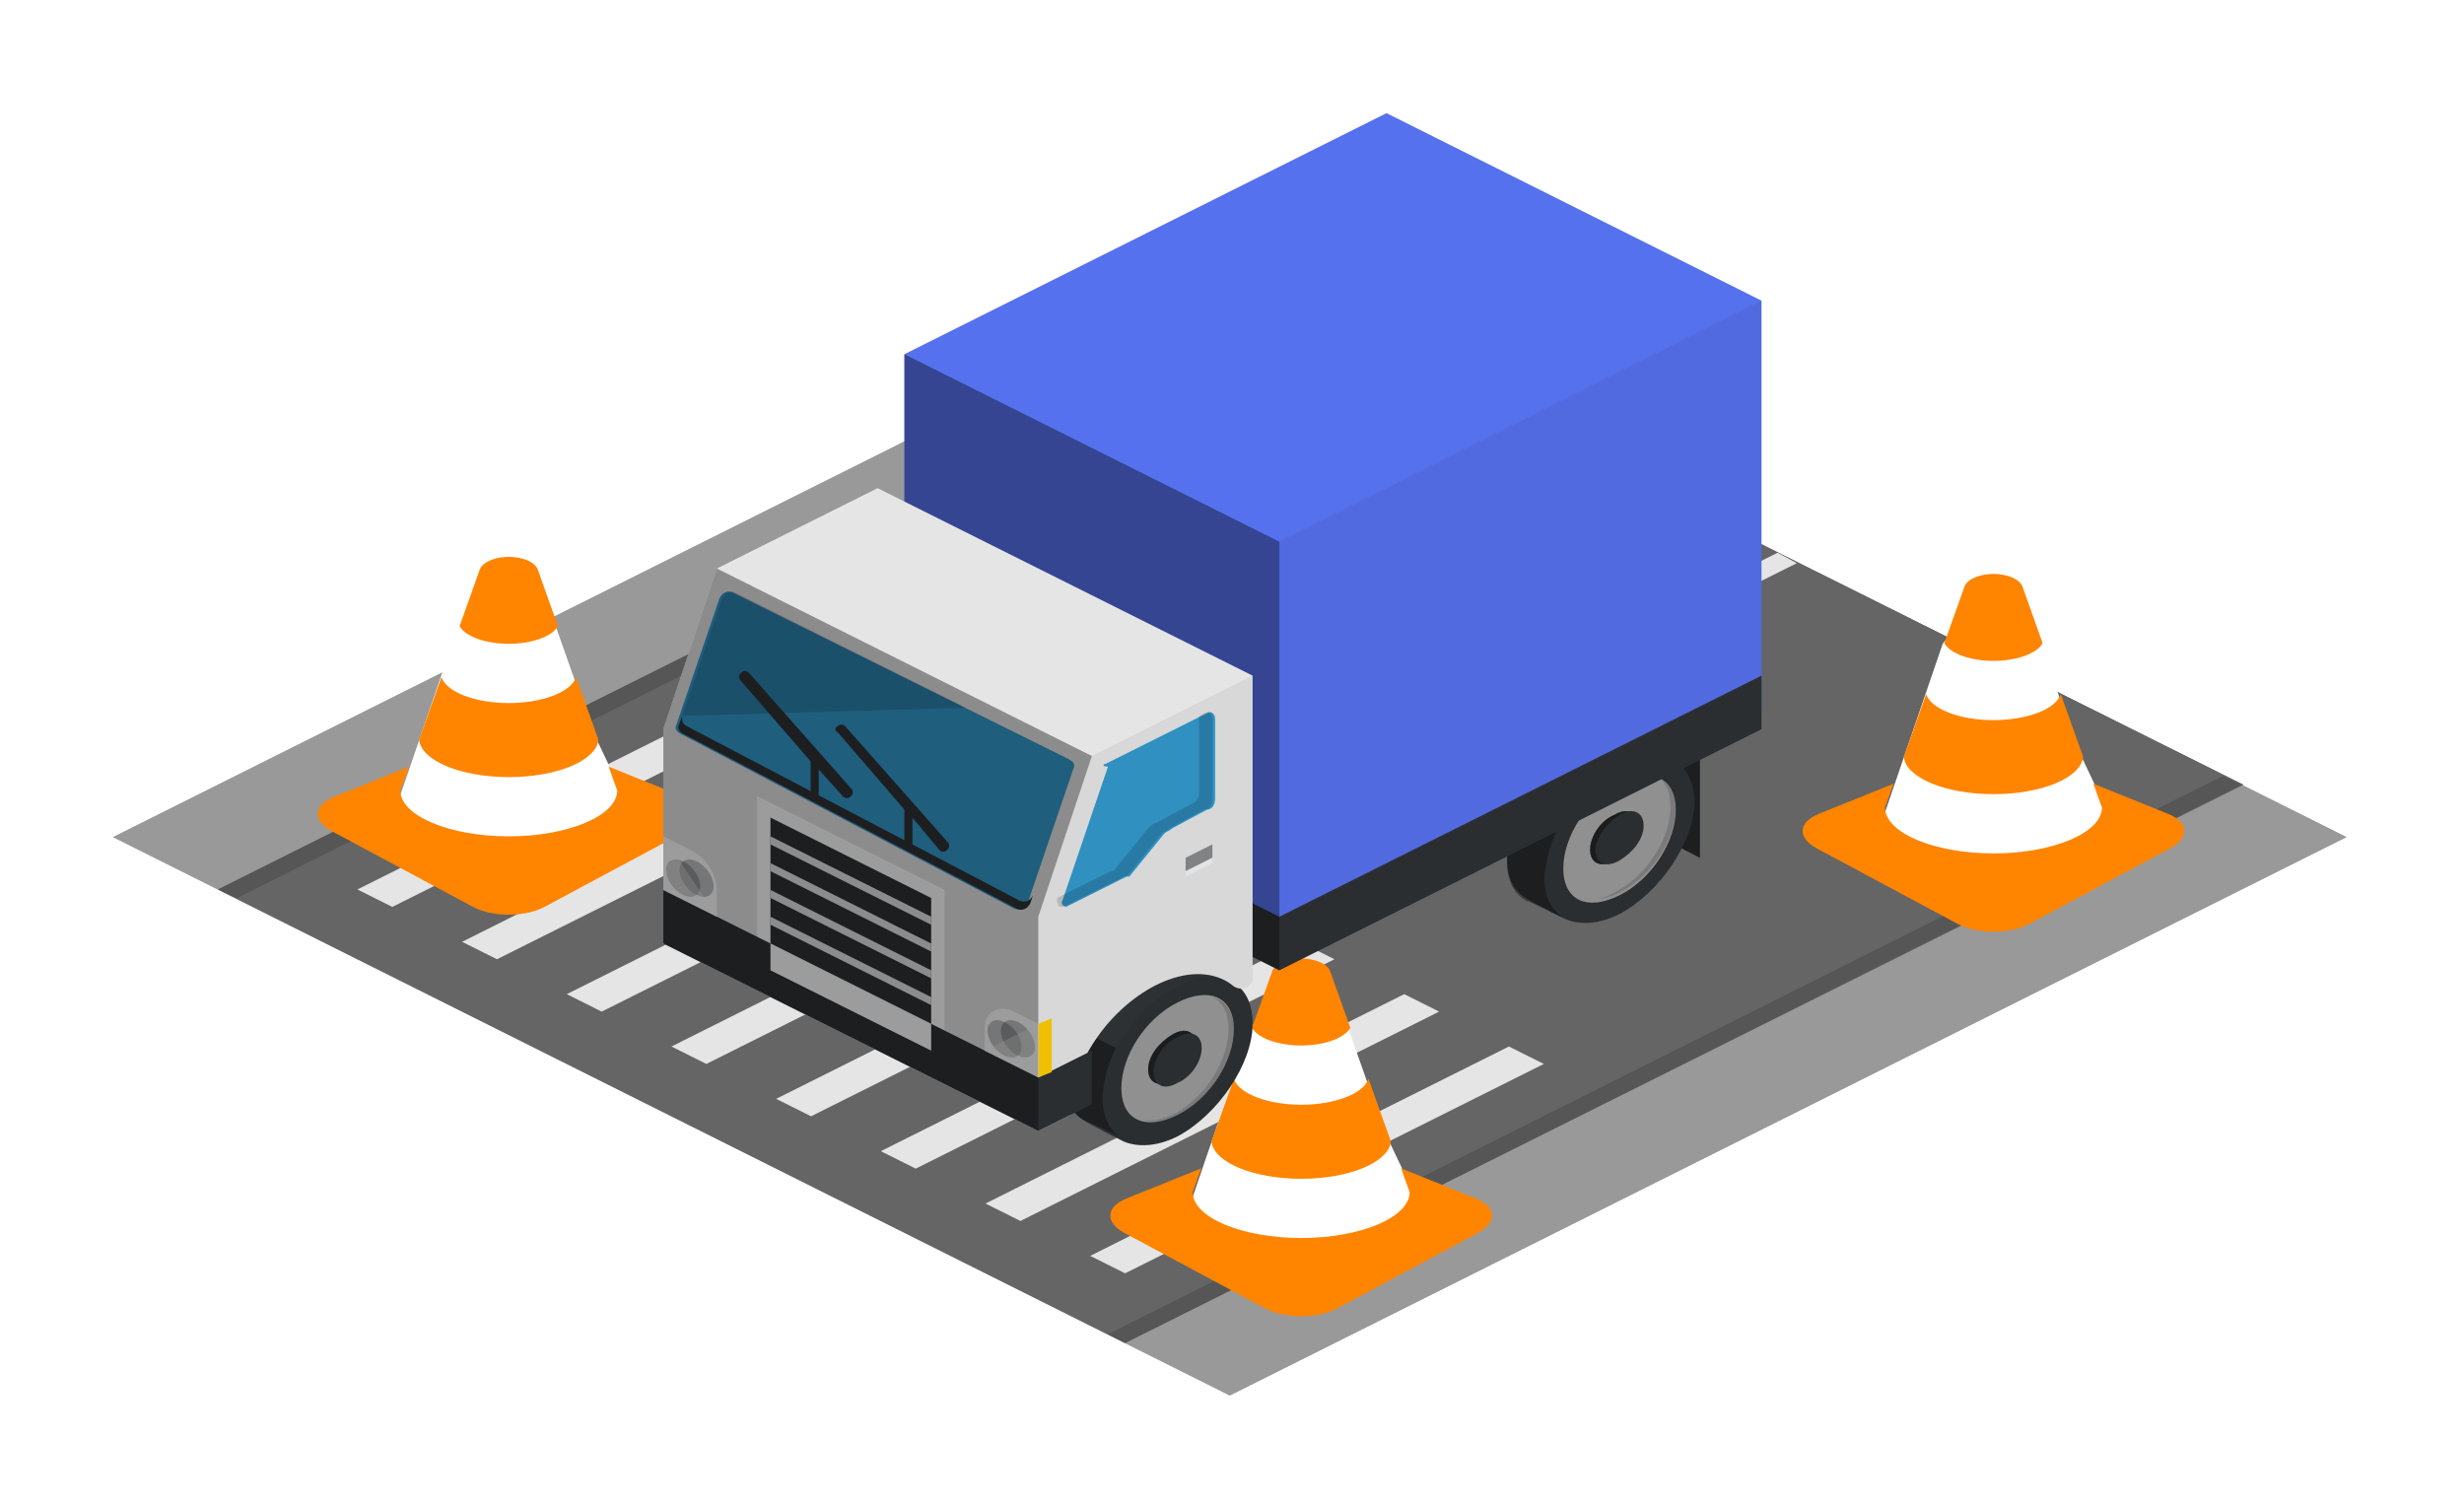 <svg width="196" height="120" viewBox="0 0 196 120" fill="none" xmlns="http://www.w3.org/2000/svg">
<g filter="url(#filter0_d_406_646)">
<path d="M92.823 17.176L4 61.587L12.327 65.751L101.15 21.339L92.823 17.176ZM173.318 57.424L84.496 101.835L92.823 105.999L181.645 61.587L173.318 57.424Z" fill="#999999"/>
<path d="M101.15 21.338L12.327 65.75L84.496 101.834L173.457 57.423L101.15 21.338Z" fill="#656565"/>
<path d="M92.823 17.176L4 61.587L12.327 65.751L101.15 21.339L92.823 17.176ZM173.318 57.424L84.496 101.835L92.823 105.999L181.645 61.587L173.318 57.424Z" fill="#999999"/>
<path d="M101.15 21.338L12.327 65.75L84.496 101.834L173.457 57.423L101.15 21.338Z" fill="#656565"/>
<path opacity="0.15" d="M171.792 56.729L83.108 101.14L84.496 101.834L173.318 57.423L171.792 56.729ZM101.15 21.338L12.327 65.75L13.854 66.444L102.538 22.032L101.15 21.338Z" fill="black"/>
<path d="M126.825 45.349L137.928 39.798L136.401 38.965L125.298 44.516L126.825 45.349ZM114.196 50.068L103.093 55.619L104.619 56.452L115.722 50.9L114.196 50.068Z" fill="#E5E5E5"/>
<path d="M84.496 96.284L81.72 94.896L115.029 78.242L117.804 79.629L84.496 96.284ZM76.169 92.12L73.393 90.732L106.701 74.078L109.477 75.466L76.169 92.12ZM67.841 87.957L65.066 86.569L98.374 69.915L101.15 71.302L67.841 87.957ZM59.514 83.793L56.739 82.405L90.047 65.751L92.823 67.139L59.514 83.793ZM51.187 79.629L48.412 78.242L81.72 61.587L84.496 62.975L51.187 79.629ZM42.86 75.466L40.084 74.078L73.393 57.424L76.169 58.812L42.86 75.466ZM34.533 71.302L31.757 69.915L65.066 53.26L67.841 54.648L34.533 71.302ZM26.206 67.139L23.43 65.751L56.739 49.097L59.514 50.484L26.206 67.139Z" fill="#E5E5E5"/>
<path d="M98.498 71.642L101.524 74.736L105.154 85.049L108.583 92.268L98.498 95.362L88.816 93.299L94.464 76.798L98.498 71.642Z" fill="white"/>
<path d="M98.502 88.763C102.282 88.763 105.448 87.479 105.639 85.801L103.86 80.817C103.443 82.02 101.132 82.874 98.502 82.874C95.873 82.874 93.562 82.02 93.145 80.817L91.367 85.801C91.559 87.479 94.723 88.763 98.502 88.763ZM98.502 78.16C100.28 78.16 101.929 77.61 102.413 76.754C101.747 74.885 101.176 73.28 100.814 72.27C100.574 71.595 99.484 71.245 98.502 71.245C97.52 71.245 96.431 71.595 96.191 72.27L94.592 76.754C95.076 77.61 96.727 78.16 98.502 78.16ZM112.387 90.326L106.449 87.931L107.133 89.84C107.099 91.863 103.174 93.476 98.502 93.476C93.833 93.476 89.905 91.864 89.871 89.84L90.556 87.931L84.618 90.326C82.953 90.996 82.882 92.237 84.463 93.084L95.631 99.072C97.209 99.918 99.794 99.918 101.374 99.072L112.543 93.084C114.123 92.237 114.052 90.996 112.387 90.326Z" fill="#FF8400"/>
<path d="M153.568 41.049L156.594 44.143L160.225 54.456L163.654 61.675L153.568 64.769L143.887 62.706L149.534 46.205L153.568 41.049Z" fill="white"/>
<path d="M153.573 58.17C157.352 58.17 160.518 56.886 160.709 55.209L158.93 50.224C158.513 51.428 156.203 52.282 153.573 52.282C150.943 52.282 148.633 51.428 148.215 50.224L146.438 55.209C146.629 56.886 149.793 58.17 153.573 58.17ZM153.573 47.568C155.35 47.568 157 47.017 157.483 46.162C156.818 44.293 156.247 42.688 155.885 41.677C155.644 41.002 154.555 40.652 153.573 40.652C152.591 40.652 151.501 41.002 151.261 41.677L149.662 46.162C150.146 47.017 151.797 47.568 153.573 47.568ZM167.457 59.733L161.519 57.339L162.204 59.247C162.169 61.27 158.244 62.883 153.573 62.883C148.903 62.883 144.975 61.272 144.942 59.247L145.626 57.339L139.688 59.733C138.023 60.403 137.952 61.645 139.534 62.491L150.701 68.479C152.279 69.325 154.865 69.325 156.444 68.479L167.614 62.491C169.193 61.645 169.122 60.403 167.457 59.733Z" fill="#FF8400"/>
<path d="M35.466 39.691L38.492 42.785L42.123 53.099L45.551 60.318L35.466 63.412L25.785 61.349L31.432 44.848L35.466 39.691Z" fill="white"/>
<path d="M35.471 56.813C39.25 56.813 42.416 55.529 42.607 53.851L40.828 48.867C40.411 50.07 38.1 50.924 35.471 50.924C32.841 50.924 30.531 50.07 30.113 48.867L28.336 53.851C28.527 55.529 31.691 56.813 35.471 56.813ZM35.471 46.21C37.248 46.21 38.898 45.66 39.381 44.804C38.716 42.935 38.145 41.33 37.783 40.32C37.542 39.644 36.453 39.295 35.471 39.295C34.489 39.295 33.399 39.644 33.159 40.32L31.56 44.804C32.044 45.66 33.695 46.21 35.471 46.21ZM49.355 58.376L43.417 55.981L44.102 57.89C44.067 59.913 40.142 61.526 35.471 61.526C30.801 61.526 26.873 59.914 26.84 57.89L27.524 55.981L21.586 58.376C19.921 59.046 19.85 60.287 21.431 61.133L32.599 67.122C34.177 67.968 36.763 67.968 38.342 67.122L49.511 61.133C51.091 60.287 51.02 59.046 49.355 58.376Z" fill="#FF8400"/>
<path d="M130.219 55.134V63.23L124.892 60.46V52.577L130.219 55.134Z" fill="#2D3134"/>
<path opacity="0.39" d="M130.219 55.134V63.23L124.892 60.46V52.577L130.219 55.134Z" fill="black"/>
<path d="M85.689 71.964C87.181 71.112 88.672 71.112 89.737 71.538L92.72 73.03C93.999 73.456 94.638 74.734 94.638 76.439C94.638 79.634 91.868 83.683 88.672 85.387C86.968 86.239 85.476 86.239 84.411 85.813C84.411 85.813 81.428 84.322 81.215 84.109C80.15 83.469 79.724 82.404 79.724 80.913C79.724 77.504 82.493 73.456 85.689 71.964Z" fill="#2D3134"/>
<path opacity="0.39" d="M84.411 85.603C83.985 85.389 81.428 84.111 81.215 84.111C80.15 83.472 79.724 82.407 79.724 80.915C79.724 79.637 80.15 78.145 80.789 76.867L83.772 78.359C83.133 79.637 82.707 81.128 82.707 82.407C82.707 83.898 83.346 85.177 84.411 85.603Z" fill="black"/>
<path d="M84.198 81.554C84.198 84.11 86.116 84.963 88.672 83.684C91.229 82.406 93.147 79.423 93.147 76.866C93.147 74.31 91.229 73.457 88.672 74.736C86.116 76.014 84.198 78.997 84.198 81.554Z" fill="#999999"/>
<path opacity="0.15" d="M88.246 83.683C90.803 82.405 92.72 79.422 92.72 76.865C92.72 75.587 92.294 74.735 91.442 74.309C92.507 74.522 93.147 75.587 93.147 76.865C93.147 79.422 91.229 82.405 88.672 83.683C87.394 84.322 86.329 84.322 85.476 83.896C86.329 84.322 87.181 84.109 88.246 83.683Z" fill="black"/>
<path d="M86.329 80.062C86.329 81.128 87.181 81.554 88.246 80.915C89.311 80.275 90.164 79.21 90.164 78.145C90.164 77.079 89.311 76.653 88.246 77.293C87.181 77.932 86.329 78.997 86.329 80.062Z" fill="#2D3134"/>
<path opacity="0.39" d="M86.329 80.062C86.329 81.128 87.181 81.554 88.246 80.915C89.311 80.275 90.164 79.21 90.164 78.145C90.164 77.079 89.311 76.653 88.246 77.293C87.181 77.932 86.329 78.997 86.329 80.062Z" fill="black"/>
<path d="M86.755 80.277C86.755 81.342 87.607 81.768 88.672 81.129C89.738 80.703 90.59 79.424 90.59 78.359C90.59 77.294 89.738 76.868 88.672 77.507C87.607 77.933 86.755 79.211 86.755 80.277Z" fill="#2D3134"/>
<path opacity="0.06" d="M82.706 82.406C82.706 85.602 85.476 87.094 88.672 85.389C91.868 83.684 94.638 79.636 94.638 76.441C94.638 73.245 91.868 71.753 88.672 73.458C85.476 74.949 82.706 78.997 82.706 82.406Z" fill="black"/>
<path d="M120.844 54.283C122.335 53.43 123.827 53.43 124.892 53.857L127.875 55.348C128.94 55.774 129.792 57.052 129.792 58.757C129.792 61.953 127.023 66.001 123.827 67.705C122.122 68.558 120.631 68.558 119.566 68.132C119.566 68.132 116.583 66.64 116.37 66.427C115.304 65.788 114.878 64.722 114.878 63.231C114.878 60.035 117.648 55.987 120.844 54.283Z" fill="#2D3134"/>
<path opacity="0.39" d="M119.566 68.131C119.14 67.918 116.583 66.64 116.37 66.64C115.305 66.001 114.879 64.936 114.879 63.444C114.879 62.166 115.305 60.674 115.944 59.396L118.927 60.887C118.288 62.166 117.861 63.657 117.861 64.936C117.861 66.427 118.501 67.492 119.566 68.131Z" fill="black"/>
<path d="M119.353 64.082C119.353 66.639 121.27 67.491 123.827 66.213C126.384 64.935 128.301 61.952 128.301 59.395C128.301 56.838 126.384 55.986 123.827 57.265C121.27 58.543 119.353 61.526 119.353 64.082Z" fill="#999999"/>
<path opacity="0.15" d="M123.401 66C125.958 64.722 127.875 61.739 127.875 59.182C127.875 57.904 127.449 57.052 126.597 56.626C127.662 56.839 128.301 57.904 128.301 59.182C128.301 61.739 126.384 64.722 123.827 66C122.549 66.639 121.483 66.639 120.631 66.213C121.483 66.639 122.336 66.639 123.401 66Z" fill="black"/>
<path d="M121.483 62.592C121.483 63.657 122.336 64.084 123.401 63.444C124.466 63.018 125.318 61.74 125.318 60.675C125.318 59.609 124.466 59.183 123.401 59.822C122.336 60.248 121.483 61.527 121.483 62.592Z" fill="#2D3134"/>
<path opacity="0.39" d="M121.483 62.592C121.483 63.657 122.336 64.084 123.401 63.444C124.466 63.018 125.318 61.74 125.318 60.675C125.318 59.609 124.466 59.183 123.401 59.822C122.336 60.248 121.483 61.527 121.483 62.592Z" fill="black"/>
<path d="M121.91 62.592C121.91 63.657 122.762 64.084 123.827 63.444C124.892 62.805 125.745 61.74 125.745 60.675C125.745 59.609 124.892 59.183 123.827 59.822C122.762 60.462 121.91 61.74 121.91 62.592Z" fill="#2D3134"/>
<path opacity="0.06" d="M117.861 64.722C117.861 67.918 120.631 69.409 123.827 67.704C127.023 66 129.792 61.952 129.792 58.756C129.792 55.56 127.023 54.069 123.827 55.773C120.631 57.478 117.861 61.526 117.861 64.722Z" fill="black"/>
<path d="M105.291 4L135.119 18.914V51.512L96.769 70.687L66.94 55.134V23.175L105.291 4Z" fill="#5671EE"/>
<path d="M135.119 48.743V53.004L96.769 72.18V67.918L135.119 48.743ZM66.94 53.004V57.266L96.769 72.18V67.918L66.94 53.004Z" fill="#2D3134"/>
<path opacity="0.06" d="M135.119 18.915V53.004L96.769 72.18V38.09L135.119 18.915Z" fill="black"/>
<path opacity="0.39" d="M66.94 23.176V57.265L96.769 72.179V38.09L66.94 23.176Z" fill="black"/>
<path d="M52.026 40.221L64.809 33.829L94.638 48.743V72.819C94.638 73.458 93.785 73.884 93.146 73.458C90.59 71.327 86.115 72.819 82.919 76.654C81.002 78.998 80.15 81.554 80.15 83.685L77.593 84.963L47.765 70.049V53.004L52.026 40.221Z" fill="#E5E5E5"/>
<path d="M76.741 66.854L80.363 56.201C80.576 55.775 80.363 55.562 79.937 55.348L53.305 42.139C52.879 41.926 52.453 42.139 52.239 42.565L48.831 52.579C48.617 53.005 48.831 53.218 49.257 53.431L75.676 67.28C76.102 67.493 76.741 67.28 76.741 66.854Z" fill="#3399CC"/>
<path opacity="0.15" d="M71.841 51.3L53.518 42.139C53.092 41.926 52.666 42.139 52.453 42.565L49.257 51.94L71.841 51.3Z" fill="black"/>
<path d="M49.043 52.577L49.256 51.938C49.256 52.364 49.256 52.577 49.682 52.79L76.102 66.639C76.528 66.852 76.954 66.639 77.167 66.213L76.954 66.852C76.741 67.278 76.315 67.491 75.889 67.278L49.469 53.429C49.043 53.216 48.83 53.003 49.043 52.577Z" fill="#2D3134"/>
<path d="M70.136 65.786L55.222 58.329V70.686L70.136 78.144V65.786Z" fill="white"/>
<path d="M69.071 76.441L56.287 70.049V60.035L69.071 66.427V76.441Z" fill="#2D3134"/>
<path d="M47.765 70.048V65.787L77.593 80.701V84.962L47.765 70.048ZM81.855 82.832L77.593 84.962V80.701L81.855 78.571V82.832Z" fill="#2D3134"/>
<path d="M69.071 76.441V78.572L56.287 72.18V70.049L69.071 76.441Z" fill="white"/>
<path d="M82.92 55.774L91.016 51.726C91.229 51.513 91.655 51.726 91.655 52.152V58.544C91.655 58.97 91.442 59.396 91.016 59.396L88.246 60.887C88.033 61.1 87.82 61.1 87.607 61.313L84.837 64.722H84.624L79.937 67.066C79.724 67.279 79.298 66.853 79.511 66.64L83.133 55.987C82.707 55.987 82.707 55.774 82.92 55.774Z" fill="#3399CC"/>
<path opacity="0.15" d="M79.085 66.427L83.346 64.296H83.559L86.329 60.887C86.541 60.674 86.755 60.461 86.968 60.461L89.737 58.97C90.163 58.757 90.377 58.544 90.377 58.117V51.939L90.803 51.726C91.016 51.513 91.442 51.726 91.442 52.152V58.544C91.442 58.97 91.229 59.396 90.803 59.396L88.033 60.887C87.82 61.1 87.607 61.1 87.394 61.313L84.624 64.722H84.411L79.724 67.066C79.298 67.279 79.085 67.066 79.085 66.427Z" fill="black"/>
<path d="M77.593 76.441V80.702L78.659 80.276V76.015L77.593 76.441Z" fill="#FFCC00"/>
<path d="M69.071 67.918V68.557L56.287 62.166V61.526L69.071 67.918ZM69.071 70.049V70.688L56.287 64.296V63.657L69.071 70.049ZM69.071 72.179V72.819L56.287 66.427V65.787L69.071 72.179ZM69.071 74.31V74.949L56.287 68.557V67.918L69.071 74.31Z" fill="#E5E5E5"/>
<path opacity="0.5" d="M91.442 62.164V63.229L89.311 64.295V63.229L91.442 62.164Z" fill="#2D3134"/>
<path opacity="0.5" d="M89.311 64.72L91.442 63.655V63.229L89.311 64.294V64.72Z" fill="white"/>
<path d="M61.614 52.792C61.827 52.578 62.04 52.578 62.253 52.792L70.35 61.953C70.562 62.166 70.562 62.379 70.35 62.592C70.136 62.805 69.923 62.805 69.71 62.592L67.58 60.036V62.166H66.941V59.396L61.614 53.218C61.401 53.218 61.401 52.792 61.614 52.792ZM53.944 48.53C54.157 48.317 54.37 48.317 54.583 48.53L62.679 57.692C62.892 57.905 62.892 58.118 62.679 58.331C62.466 58.544 62.253 58.544 62.04 58.331L60.123 56.2V58.544H59.483V55.561L53.944 49.17C53.731 48.956 53.731 48.743 53.944 48.53Z" fill="#2D3134"/>
<path d="M52.026 67.918L47.765 65.787V61.526L49.896 62.592C51.174 63.231 52.026 64.509 52.026 66.001V67.918Z" fill="white"/>
<path opacity="0.3" d="M51.234 64.179C51.828 64.909 51.94 65.802 51.484 66.173C51.028 66.544 50.176 66.254 49.582 65.524C48.988 64.793 48.876 63.901 49.332 63.529C49.788 63.158 50.64 63.449 51.234 64.179Z" fill="#2D3134"/>
<path opacity="0.3" d="M50.168 64.179C50.763 64.909 50.874 65.802 50.418 66.173C49.962 66.544 49.11 66.254 48.516 65.524C47.922 64.793 47.81 63.901 48.266 63.529C48.722 63.158 49.574 63.449 50.168 64.179Z" fill="#2D3134"/>
<path opacity="0.3" d="M52.026 67.918L47.765 65.787V61.526L52.026 67.918Z" fill="white"/>
<path d="M77.593 80.702L73.332 78.572V76.654C73.332 75.589 74.397 74.95 75.463 75.376L77.593 76.441V80.702Z" fill="white"/>
<path opacity="0.3" d="M75.734 76.96C76.329 77.69 76.44 78.583 75.984 78.954C75.528 79.326 74.676 79.035 74.082 78.305C73.488 77.575 73.376 76.682 73.832 76.31C74.288 75.939 75.14 76.23 75.734 76.96Z" fill="#2D3134"/>
<path opacity="0.3" d="M76.8 76.96C77.394 77.69 77.506 78.583 77.05 78.954C76.594 79.326 75.742 79.035 75.148 78.305C74.553 77.575 74.442 76.682 74.898 76.31C75.354 75.939 76.206 76.23 76.8 76.96Z" fill="#2D3134"/>
<path opacity="0.3" d="M77.593 80.702L73.332 78.571L77.593 76.44V80.702Z" fill="white"/>
<path opacity="0.06" d="M81.854 55.135L94.638 48.743V72.819C94.638 73.458 93.785 73.884 93.146 73.458C90.59 71.327 86.115 72.819 82.919 76.654C82.28 77.293 81.854 77.932 81.641 78.784L81.854 78.571V82.833L77.593 84.963V67.918L81.854 55.135Z" fill="black"/>
<path opacity="0.39" d="M52.026 40.222L81.855 55.136L77.593 67.919V84.964L47.765 70.05V53.005L52.026 40.222Z" fill="black"/>
</g>
<defs>
<filter id="filter0_d_406_646" x="0" y="0" width="195.646" height="119.999" filterUnits="userSpaceOnUse" color-interpolation-filters="sRGB">
<feFlood flood-opacity="0" result="BackgroundImageFix"/>
<feColorMatrix in="SourceAlpha" type="matrix" values="0 0 0 0 0 0 0 0 0 0 0 0 0 0 0 0 0 0 127 0" result="hardAlpha"/>
<feOffset dx="5" dy="5"/>
<feGaussianBlur stdDeviation="4.5"/>
<feComposite in2="hardAlpha" operator="out"/>
<feColorMatrix type="matrix" values="0 0 0 0 0.737 0 0 0 0 0.737 0 0 0 0 0.737 0 0 0 0.25 0"/>
<feBlend mode="normal" in2="BackgroundImageFix" result="effect1_dropShadow_406_646"/>
<feBlend mode="normal" in="SourceGraphic" in2="effect1_dropShadow_406_646" result="shape"/>
</filter>
</defs>
</svg>
